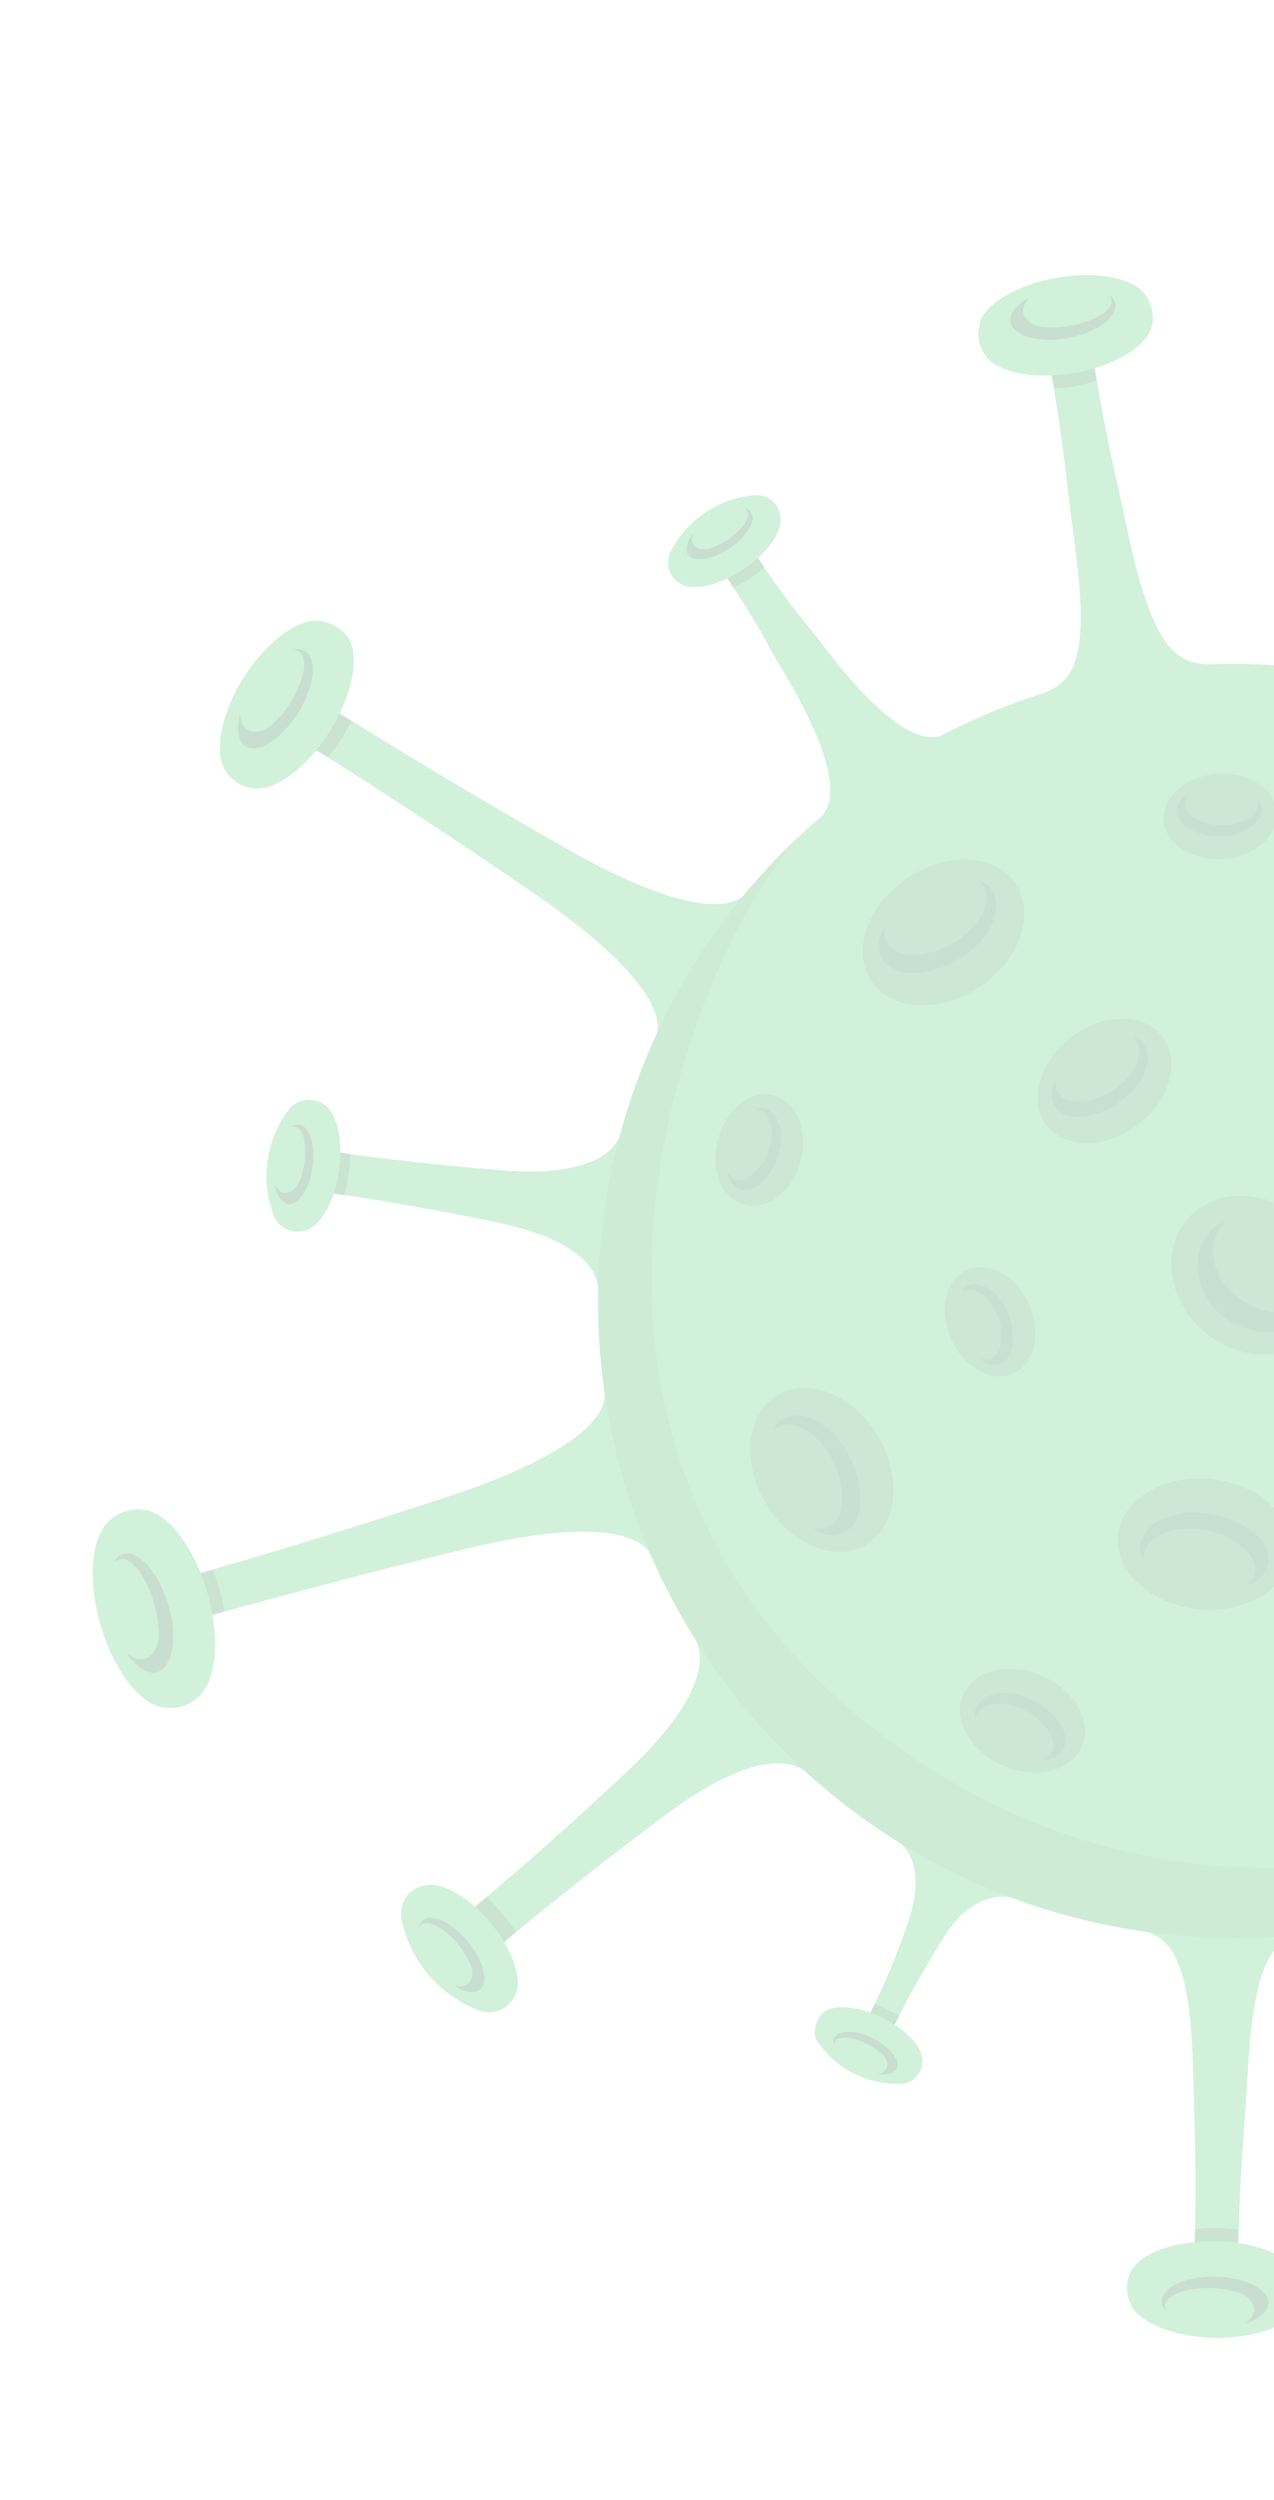 <svg width="128" height="251" viewBox="0 0 128 251" fill="none" xmlns="http://www.w3.org/2000/svg">
<g opacity="0.3">
<path d="M161.74 182.274C190.272 161.455 196.525 121.447 175.706 92.915C154.886 64.383 114.879 58.131 86.347 78.95C57.815 99.769 51.563 139.776 72.382 168.308C93.201 196.84 133.208 203.093 161.74 182.274Z" fill="#64CF83"/>
<path d="M121.428 66.698C116.327 69.324 110.547 70.334 104.858 69.592C107.558 68.453 109.571 66.79 108.075 55.366C106.849 46.046 106.96 45.401 105.867 38.988C105.708 38.023 105.55 37.122 105.404 36.276L109.711 35.527C109.858 36.363 110.015 37.274 110.197 38.233C111.331 44.652 111.537 45.251 113.543 54.436C116.041 65.675 118.494 66.528 121.428 66.698Z" fill="#64CF83"/>
<path opacity="0.2" d="M110.199 38.212C109.503 38.45 108.788 38.632 108.062 38.754C107.346 38.886 106.619 38.959 105.891 38.971C105.732 38.005 105.573 37.104 105.428 36.258L109.734 35.51C109.864 36.321 110.018 37.254 110.199 38.212Z" fill="black"/>
<path d="M115.733 31.114C115.639 30.61 115.441 30.131 115.151 29.708L114.947 29.441L114.858 29.331C114.739 29.202 114.612 29.082 114.475 28.972L114.253 28.82L113.892 28.603C112.19 27.664 109.311 27.342 106.169 27.888C103.027 28.433 100.432 29.717 99.145 31.183L98.891 31.507C98.836 31.578 98.786 31.652 98.739 31.729C98.64 31.877 98.557 32.036 98.494 32.203L98.472 32.339C98.454 32.454 98.438 32.558 98.422 32.663C98.287 33.157 98.261 33.674 98.345 34.179C98.439 34.67 98.632 35.136 98.911 35.55C99.959 37.328 103.707 38.17 107.925 37.44C112.144 36.71 115.385 34.64 115.767 32.605C115.857 32.111 115.846 31.604 115.733 31.114Z" fill="#64CF83"/>
<path opacity="0.3" d="M112.057 30.497C112.3 31.881 110.138 33.403 107.244 33.934C104.35 34.465 101.783 33.722 101.54 32.337C101.394 31.492 102.159 30.564 103.474 29.882C102.228 31.013 102.743 32.44 104.597 32.815C106.618 33.041 108.661 32.661 110.465 31.723C111.486 31.07 112.014 30.362 111.454 29.569C111.763 29.792 111.978 30.123 112.057 30.497Z" fill="black"/>
<path d="M94.454 73.845C91.419 77.617 87.308 80.378 82.668 81.761C84.361 79.952 83.349 74.942 78.251 66.663C77.151 64.877 76.734 63.583 73.687 59.002C73.229 58.311 72.826 57.67 72.397 57.069L75.465 55.015L76.767 56.94C78.432 59.398 80.224 61.769 82.134 64.042C87.929 71.895 92.179 74.729 94.454 73.845Z" fill="#64CF83"/>
<path opacity="0.2" d="M76.789 56.943C76.33 57.362 75.841 57.746 75.326 58.093C74.811 58.439 74.271 58.744 73.709 59.006C73.25 58.314 72.848 57.674 72.418 57.072L75.486 55.019L76.789 56.943Z" fill="black"/>
<path d="M78.022 50.755C77.814 50.458 77.548 50.206 77.241 50.013L77.034 49.895L76.941 49.88C76.822 49.829 76.7 49.789 76.575 49.759L76.084 49.682C74.217 49.801 72.415 50.413 70.862 51.457C69.309 52.501 68.061 53.938 67.247 55.623L67.201 55.915C67.186 55.977 67.176 56.039 67.171 56.103C67.141 56.226 67.122 56.352 67.113 56.478C67.113 56.478 67.103 56.541 67.098 56.572L67.125 56.812C67.187 57.17 67.323 57.511 67.524 57.815C67.722 58.106 67.978 58.353 68.276 58.541C69.478 59.403 72.16 58.86 74.691 57.16C77.223 55.461 78.722 53.184 78.38 51.751C78.332 51.398 78.21 51.059 78.022 50.755Z" fill="#64CF83"/>
<path opacity="0.3" d="M75.449 51.422C76.015 52.248 75.066 53.874 73.3 55.051C71.534 56.229 69.696 56.498 69.13 55.672C68.794 55.159 69.02 54.329 69.671 53.512C69.201 54.603 69.945 55.382 71.251 55.095C72.632 54.652 73.853 53.813 74.76 52.682C75.225 51.964 75.363 51.355 74.767 50.995C75.042 51.042 75.287 51.195 75.449 51.422Z" fill="black"/>
<path d="M74.86 89.797C73.395 95.345 70.277 100.315 65.921 104.048C66.879 101.269 63.349 96.357 53.852 89.828C46.133 84.506 38.496 79.55 32.992 76.061L30.651 74.626L32.982 70.929L35.323 72.363C40.866 75.806 48.631 80.493 56.838 85.153C66.769 90.82 72.721 91.857 74.86 89.797Z" fill="#64CF83"/>
<path opacity="0.2" d="M35.273 72.334C34.681 73.681 33.895 74.934 32.939 76.052L30.598 74.618L32.929 70.92L35.273 72.334Z" fill="black"/>
<path d="M33.734 62.901C33.279 62.618 32.768 62.436 32.236 62.368L31.892 62.314L31.745 62.291C31.556 62.298 31.367 62.318 31.18 62.352C31.091 62.366 31.002 62.384 30.915 62.407L30.489 62.533C28.557 63.204 26.265 65.218 24.492 68.009C22.72 70.8 21.891 73.78 22.128 75.816C22.107 75.952 22.18 76.102 22.211 76.246C22.242 76.39 22.185 76.413 22.264 76.521C22.32 76.699 22.386 76.873 22.46 77.044L22.536 77.173C22.59 77.275 22.649 77.374 22.715 77.468C23.01 77.921 23.398 78.306 23.853 78.597C24.298 78.87 24.794 79.049 25.31 79.124C27.444 79.554 30.749 77.217 33.141 73.401C35.533 69.585 36.198 65.606 34.876 63.871C34.566 63.473 34.177 63.143 33.734 62.901Z" fill="#64CF83"/>
<path opacity="0.3" d="M30.663 65.382C31.919 66.166 31.593 68.937 29.941 71.575C28.289 74.214 25.929 75.705 24.683 74.922C23.914 74.439 23.726 73.18 24.121 71.681C24.145 73.438 25.61 74.052 27.206 72.869C28.805 71.447 29.948 69.584 30.49 67.514C30.688 66.252 30.503 65.378 29.502 65.222C29.895 65.125 30.311 65.182 30.663 65.382Z" fill="black"/>
<path d="M62.365 113.732C62.678 119.11 61.913 124.496 60.114 129.573C60.084 126.822 56.94 124.171 49.89 122.706C44.145 121.509 38.564 120.562 34.542 119.966L32.852 119.701L33.43 115.591L35.13 115.857C39.159 116.412 44.787 117.056 50.638 117.511C57.813 118.034 61.561 116.418 62.365 113.732Z" fill="#64CF83"/>
<path opacity="0.2" d="M35.208 115.837C35.179 116.506 35.123 117.203 35.018 117.945C34.92 118.643 34.783 119.336 34.608 120.019L32.845 119.743L33.423 115.633L35.208 115.837Z" fill="black"/>
<path d="M31.36 110.437C30.996 110.387 30.626 110.421 30.276 110.534L30.041 110.604L29.939 110.642C29.819 110.7 29.705 110.768 29.597 110.845L29.43 110.958L29.194 111.167C27.958 112.712 27.16 114.56 26.882 116.519C26.604 118.478 26.857 120.475 27.614 122.303C27.665 122.394 27.723 122.482 27.787 122.565L27.899 122.732C27.986 122.831 28.078 122.924 28.177 123.011L28.273 123.079L28.476 123.218C28.795 123.429 29.157 123.565 29.535 123.619C29.897 123.668 30.265 123.642 30.616 123.542C32.133 123.202 33.612 120.718 34.068 117.529C34.523 114.34 33.795 111.544 32.426 110.796C32.101 110.6 31.737 110.478 31.36 110.437Z" fill="#64CF83"/>
<path opacity="0.3" d="M30.074 112.918C31.117 113.081 31.709 114.97 31.396 117.176C31.084 119.382 29.982 121.027 28.936 120.885C28.289 120.784 27.809 120.025 27.626 118.938C28.141 120.088 29.281 120.041 29.986 118.815C30.611 117.42 30.812 115.872 30.564 114.363C30.328 113.482 29.952 112.942 29.257 113.154C29.369 113.06 29.5 112.991 29.64 112.95C29.781 112.91 29.929 112.899 30.074 112.918Z" fill="black"/>
<path d="M60.77 139.883C63.91 144.687 65.517 150.332 65.38 156.069C63.955 153.495 57.954 152.771 46.74 155.518C37.6 157.713 28.823 160.051 22.542 161.805C21.593 162.063 20.719 162.322 19.892 162.556L18.689 158.349L21.343 157.578C27.601 155.766 36.295 153.138 45.212 150.181C56.155 146.569 60.909 142.822 60.77 139.883Z" fill="#64CF83"/>
<path opacity="0.2" d="M21.343 157.578C21.64 158.249 21.889 158.942 22.087 159.65C22.294 160.354 22.443 161.075 22.531 161.804C21.582 162.061 20.708 162.32 19.881 162.554L18.678 158.348L21.343 157.578Z" fill="black"/>
<path d="M12.624 151.737C12.062 151.904 11.541 152.187 11.094 152.567C10.997 152.65 10.905 152.739 10.818 152.833L10.694 152.942C10.561 153.096 10.439 153.259 10.329 153.43C10.276 153.52 10.23 153.612 10.189 153.708C10.166 153.854 10.039 153.984 9.973 154.134C9.115 156.137 9.066 159.529 10.075 163.053C11.085 166.578 12.867 169.4 14.696 170.691C14.827 170.784 14.964 170.87 15.105 170.947L15.37 171.095C15.553 171.184 15.741 171.26 15.934 171.322L16.153 171.357C16.276 171.387 16.402 171.406 16.528 171.415C17.108 171.512 17.701 171.477 18.265 171.313C18.825 171.154 19.342 170.869 19.774 170.48C21.694 169.07 22.198 164.681 20.852 159.96C19.505 155.239 16.788 151.768 14.371 151.572C13.784 151.5 13.188 151.556 12.624 151.737Z" fill="#64CF83"/>
<path opacity="0.3" d="M12.374 156.015C13.928 155.574 15.943 157.867 16.915 161.15C17.888 164.434 17.336 167.415 15.78 167.867C14.83 168.135 13.719 167.374 12.733 165.958C14.177 167.253 15.759 166.431 15.96 164.325C15.972 161.981 15.294 159.685 14.009 157.725C13.109 156.643 12.26 156.126 11.418 156.86C11.618 156.467 11.959 156.165 12.374 156.015Z" fill="black"/>
<path d="M69.785 164.465C74.51 168.084 78.376 172.703 81.107 177.991C78.797 176.016 73.981 176.878 66.898 182.184C61.119 186.475 55.699 190.791 51.857 193.963L50.236 195.313L47.292 191.785C47.794 191.372 48.342 190.881 48.903 190.434C52.709 187.213 57.924 182.641 63.164 177.699C69.546 171.674 71.328 167.111 69.785 164.465Z" fill="#64CF83"/>
<path opacity="0.2" d="M48.904 190.434C49.462 190.965 49.988 191.529 50.478 192.123C50.971 192.711 51.431 193.326 51.858 193.963L50.236 195.313L47.292 191.785C47.795 191.372 48.367 190.927 48.904 190.434Z" fill="black"/>
<path d="M41.34 189.861C41.009 190.137 40.743 190.482 40.562 190.872C40.517 190.956 40.479 191.043 40.446 191.132C40.434 191.169 40.428 191.208 40.428 191.247C40.395 191.391 40.372 191.537 40.36 191.685C40.349 191.758 40.337 191.831 40.326 191.904C40.314 191.977 40.29 192.134 40.272 192.248C40.635 194.439 41.578 196.493 43.004 198.195C44.429 199.897 46.286 201.186 48.379 201.927L48.953 202.017C49.104 202.021 49.256 202.012 49.406 201.991L49.52 202.009C49.611 201.994 49.7 201.973 49.787 201.944C50.211 201.84 50.607 201.642 50.946 201.366C51.261 201.105 51.519 200.781 51.704 200.416C52.572 198.895 51.602 195.804 49.287 193.037C46.973 190.271 44.098 188.763 42.446 189.35C42.046 189.443 41.67 189.617 41.34 189.861Z" fill="#64CF83"/>
<path opacity="0.3" d="M42.441 192.801C43.35 192.046 45.386 192.973 46.978 194.889C48.571 196.806 49.131 198.967 48.222 199.722C47.667 200.192 46.669 200.014 45.624 199.316C46.97 199.73 47.847 198.766 47.292 197.258C46.606 195.684 45.468 194.349 44.023 193.423C43.111 192.96 42.376 192.877 42.026 193.613C42.056 193.299 42.205 193.009 42.441 192.801Z" fill="black"/>
<path d="M90.233 184.911C94.35 186.264 98.263 188.174 101.862 190.587C100.155 190.021 97.192 190.723 94.986 194.237C93.026 197.34 91.404 200.261 90.346 202.383C90.177 202.709 90.034 203.008 89.895 203.285L87.442 202.09C87.581 201.812 87.726 201.503 87.882 201.186C89.232 198.401 90.395 195.53 91.363 192.591C92.664 188.37 91.733 185.915 90.233 184.911Z" fill="#64CF83"/>
<path opacity="0.2" d="M87.851 201.181C88.278 201.339 88.695 201.522 89.101 201.729C89.539 201.936 89.942 202.16 90.314 202.378C90.146 202.705 90.003 203.003 89.863 203.28L87.41 202.085C87.55 201.807 87.694 201.498 87.851 201.181Z" fill="black"/>
<path d="M82.127 202.852C81.979 203.15 81.899 203.477 81.892 203.809C81.876 203.881 81.864 203.955 81.858 204.028C81.858 204.028 81.85 204.081 81.845 204.112C81.86 204.228 81.885 204.343 81.92 204.455L81.97 204.612C81.957 204.696 82.039 204.784 82.078 204.875C83.023 206.306 84.333 207.459 85.872 208.214C87.411 208.969 89.124 209.3 90.834 209.172L91.101 209.107L91.26 209.046C91.368 209.004 91.473 208.953 91.573 208.892L91.645 208.839L91.815 208.706C92.078 208.499 92.291 208.237 92.438 207.937C92.575 207.643 92.654 207.325 92.67 207.001C92.804 205.664 91.142 203.78 88.64 202.555C86.138 201.33 83.64 201.175 82.662 202.102C82.432 202.311 82.25 202.567 82.127 202.852Z" fill="#64CF83"/>
<path opacity="0.3" d="M83.824 204.581C84.23 203.758 85.958 203.782 87.686 204.629C89.413 205.476 90.484 206.83 90.088 207.655C89.838 208.161 89.081 208.353 88.13 208.215C89.219 208.086 89.494 207.145 88.664 206.235C87.686 205.341 86.463 204.759 85.152 204.564C84.358 204.515 83.808 204.685 83.805 205.316C83.723 205.077 83.73 204.816 83.824 204.581Z" fill="black"/>
<path d="M114.383 193.699C119.906 192.074 125.794 192.178 131.256 193.995C128.38 194.614 126.08 195.858 125.405 207.36C124.847 216.743 124.612 217.358 124.47 223.877C124.445 224.857 124.43 225.774 124.413 226.637L120.033 226.551C120.045 225.698 120.06 224.781 120.078 223.8C120.156 217.282 120.124 216.667 119.852 207.262C119.516 195.73 117.232 194.411 114.383 193.699Z" fill="#64CF83"/>
<path opacity="0.2" d="M120.026 223.792C120.741 223.692 121.463 223.648 122.184 223.659C122.919 223.671 123.652 223.739 124.376 223.863C124.351 224.842 124.336 225.759 124.319 226.622L119.939 226.536C119.951 225.683 119.98 224.768 120.026 223.792Z" fill="black"/>
<path d="M113.242 229.722C113.238 230.233 113.345 230.738 113.556 231.203C113.594 231.306 113.639 231.406 113.691 231.502L113.756 231.63C113.854 231.778 113.96 231.919 114.075 232.054L114.259 232.243L114.568 232.526C116.061 233.775 118.832 234.646 122.02 234.696C125.209 234.745 128 233.984 129.533 232.792L129.842 232.519C129.854 232.446 129.978 232.402 130.032 232.335C130.157 232.207 130.268 232.067 130.364 231.917C130.364 231.917 130.379 231.823 130.385 231.781C130.443 231.69 130.494 231.594 130.537 231.495C130.765 231.033 130.888 230.527 130.897 230.012C130.901 229.516 130.803 229.024 130.61 228.567C129.92 226.621 126.399 225.076 122.113 225.005C117.828 224.934 114.262 226.343 113.502 228.266C113.316 228.728 113.228 229.224 113.242 229.722Z" fill="#64CF83"/>
<path opacity="0.3" d="M116.738 231.016C116.765 229.61 119.182 228.513 122.134 228.568C125.086 228.623 127.457 229.795 127.44 231.203C127.423 232.066 126.491 232.829 125.077 233.26C126.492 232.413 126.272 230.882 124.494 230.155C122.548 229.549 120.466 229.536 118.514 230.118C117.374 230.571 116.746 231.167 117.144 232.042C116.883 231.764 116.738 231.398 116.738 231.016Z" fill="black"/>
<path opacity="0.1" d="M177.203 166.182C166.237 181.634 122.381 202.024 86.435 172.486C50.489 142.947 69.308 96.326 80.084 84.137C73.545 90.32 68.385 97.815 64.941 106.13C61.497 114.445 59.847 123.393 60.099 132.389C60.35 141.386 62.498 150.228 66.401 158.337C70.304 166.447 75.875 173.641 82.749 179.45C89.624 185.259 97.647 189.551 106.294 192.047C114.941 194.543 124.017 195.185 132.929 193.932C141.842 192.679 150.389 189.559 158.013 184.777C165.637 179.994 172.165 173.656 177.172 166.177L177.203 166.182Z" fill="black"/>
<path d="M88.233 144.228C90.672 148.383 90.115 153.244 86.995 155.087C83.875 156.929 79.35 155.036 76.91 150.881C74.471 146.727 75.026 141.876 78.146 140.033C81.267 138.191 85.793 140.074 88.233 144.228Z" fill="#64CF83"/>
<path opacity="0.15" d="M88.233 144.228C90.672 148.383 90.115 153.244 86.995 155.087C83.875 156.929 79.35 155.036 76.91 150.881C74.471 146.727 75.026 141.876 78.146 140.033C81.267 138.191 85.793 140.074 88.233 144.228Z" fill="black"/>
<path opacity="0.15" d="M77.716 143.611C78.275 141.4 82.146 141.385 84.658 145.081C86.637 148.009 86.97 151.695 85.595 153.243C85.349 153.508 85.054 153.721 84.725 153.871C84.397 154.021 84.042 154.103 83.681 154.115C83.32 154.126 82.961 154.065 82.624 153.936C82.287 153.808 81.979 153.613 81.717 153.364C83.135 153.8 84.463 152.96 84.605 150.823C84.662 149.46 84.387 148.104 83.806 146.87C83.224 145.636 82.353 144.562 81.266 143.738C79.843 142.789 78.443 142.784 77.716 143.611Z" fill="black"/>
<path d="M114.323 112.906C111.106 115.364 106.997 115.395 105.151 112.98C103.306 110.564 104.417 106.601 107.602 104.138C110.787 101.676 114.917 101.648 116.772 104.075C118.626 106.503 117.584 110.508 114.323 112.906Z" fill="#64CF83"/>
<path opacity="0.15" d="M114.323 112.906C111.106 115.364 106.997 115.395 105.151 112.98C103.306 110.564 104.417 106.601 107.602 104.138C110.787 101.676 114.917 101.648 116.772 104.075C118.626 106.503 117.584 110.508 114.323 112.906Z" fill="black"/>
<path opacity="0.15" d="M113.762 104.118C115.669 104.363 116.073 107.59 113.25 110.056C111.011 112.004 107.971 112.651 106.584 111.675C106.338 111.497 106.13 111.271 105.972 111.012C105.814 110.752 105.709 110.464 105.663 110.163C105.618 109.863 105.632 109.556 105.706 109.261C105.781 108.966 105.913 108.689 106.095 108.446C105.901 109.687 106.718 110.681 108.504 110.607C109.648 110.516 110.752 110.149 111.722 109.537C112.693 108.926 113.501 108.088 114.076 107.096C114.694 105.814 114.534 104.645 113.762 104.118Z" fill="black"/>
<path d="M121.695 148.486C126.491 148.989 130.066 152.306 129.694 155.914C129.323 159.522 125.135 162.042 120.348 161.55C115.562 161.059 111.967 157.729 112.339 154.121C112.71 150.513 116.898 147.993 121.695 148.486Z" fill="#64CF83"/>
<path opacity="0.15" d="M121.695 148.486C126.491 148.989 130.066 152.306 129.694 155.914C129.323 159.522 125.135 162.042 120.348 161.55C115.562 161.059 111.967 157.729 112.339 154.121C112.71 150.513 116.898 147.993 121.695 148.486Z" fill="black"/>
<path opacity="0.15" d="M114.967 156.594C113.522 154.829 115.796 151.7 120.258 151.874C123.786 152.008 126.95 153.924 127.392 155.949C127.459 156.305 127.456 156.67 127.381 157.025C127.306 157.379 127.161 157.715 126.956 158.013C126.75 158.311 126.487 158.565 126.183 158.76C125.878 158.956 125.538 159.089 125.181 159.152C126.388 158.272 126.485 156.695 124.861 155.319C123.796 154.463 122.54 153.879 121.2 153.615C119.86 153.352 118.476 153.417 117.167 153.806C115.54 154.364 114.729 155.52 114.967 156.594Z" fill="black"/>
<path d="M98.491 99.038C94.508 101.75 89.627 101.522 87.582 98.53C85.538 95.538 87.118 90.901 91.101 88.189C95.084 85.476 99.965 85.705 102.008 88.707C104.051 91.709 102.474 96.326 98.491 99.038Z" fill="#64CF83"/>
<path opacity="0.15" d="M98.491 99.038C94.508 101.75 89.627 101.522 87.582 98.53C85.538 95.538 87.118 90.901 91.101 88.189C95.084 85.476 99.965 85.705 102.008 88.707C104.051 91.709 102.474 96.326 98.491 99.038Z" fill="black"/>
<path opacity="0.15" d="M98.406 88.507C100.649 88.922 100.942 92.794 97.404 95.533C94.617 97.706 90.968 98.279 89.326 97.018C89.044 96.79 88.81 96.509 88.637 96.19C88.465 95.871 88.358 95.521 88.323 95.16C88.288 94.799 88.325 94.435 88.432 94.088C88.54 93.742 88.715 93.421 88.948 93.143C88.604 94.596 89.591 95.873 91.665 95.865C93.032 95.832 94.37 95.468 95.565 94.804C96.759 94.14 97.775 93.196 98.525 92.053C99.407 90.577 99.284 89.179 98.406 88.507Z" fill="black"/>
<path d="M104.7 168.254C107.991 169.698 109.792 172.876 108.699 175.356C107.606 177.836 104.064 178.682 100.763 177.237C97.462 175.791 95.671 172.614 96.764 170.134C97.857 167.654 101.399 166.808 104.7 168.254Z" fill="#64CF83"/>
<path opacity="0.15" d="M104.7 168.254C107.991 169.698 109.792 172.876 108.699 175.356C107.606 177.836 104.064 178.682 100.763 177.237C97.462 175.791 95.671 172.614 96.764 170.134C97.857 167.654 101.399 166.808 104.7 168.254Z" fill="black"/>
<path opacity="0.15" d="M98.064 172.486C97.435 170.902 99.776 169.194 102.911 170.336C105.389 171.237 107.201 173.316 107.057 174.854C107.024 175.122 106.938 175.38 106.804 175.615C106.671 175.85 106.492 176.056 106.278 176.221C106.065 176.386 105.82 176.508 105.56 176.578C105.299 176.649 105.027 176.667 104.759 176.632C105.809 176.273 106.238 175.174 105.401 173.825C104.835 172.976 104.073 172.275 103.178 171.784C102.283 171.292 101.283 171.024 100.263 171.002C98.975 171.036 98.139 171.664 98.064 172.486Z" fill="black"/>
<path d="M135.692 167.807C140.401 166.469 145.046 168.275 146.042 171.819C147.038 175.363 144.035 179.329 139.317 180.654C134.599 181.98 129.961 180.197 128.967 176.643C127.973 173.088 130.973 169.143 135.692 167.807Z" fill="#64CF83"/>
<path opacity="0.15" d="M135.692 167.807C140.401 166.469 145.046 168.275 146.042 171.819C147.038 175.363 144.035 179.329 139.317 180.654C134.599 181.98 129.961 180.197 128.967 176.643C127.973 173.088 130.973 169.143 135.692 167.807Z" fill="black"/>
<path d="M122.884 86.23C119.751 86.445 117.084 84.703 116.918 82.347C116.752 79.991 119.173 77.901 122.305 77.695C125.437 77.49 128.117 79.213 128.272 81.578C128.426 83.943 126.028 86.016 122.884 86.23Z" fill="#64CF83"/>
<path opacity="0.15" d="M122.884 86.23C119.751 86.445 117.084 84.703 116.918 82.347C116.752 79.991 119.173 77.901 122.305 77.695C125.437 77.49 128.117 79.213 128.272 81.578C128.426 83.943 126.028 86.016 122.884 86.23Z" fill="black"/>
<path opacity="0.15" d="M126.317 80.278C127.436 81.254 126.328 83.486 123.431 83.899C121.15 84.205 118.904 83.32 118.378 82.04C118.295 81.819 118.257 81.584 118.266 81.349C118.275 81.113 118.331 80.881 118.43 80.667C118.529 80.453 118.669 80.26 118.843 80.101C119.017 79.942 119.221 79.818 119.443 79.738C118.778 80.436 118.886 81.457 120.131 82.175C120.911 82.606 121.784 82.84 122.675 82.858C123.566 82.876 124.448 82.678 125.245 82.28C126.189 81.776 126.587 80.94 126.317 80.278Z" fill="black"/>
<path d="M103.38 130.948C104.663 133.821 103.942 136.925 101.782 137.891C99.621 138.858 96.84 137.301 95.557 134.428C94.275 131.556 94.995 128.451 97.166 127.486C99.337 126.522 102.105 128.098 103.38 130.948Z" fill="#64CF83"/>
<path opacity="0.15" d="M103.38 130.948C104.663 133.821 103.942 136.925 101.782 137.891C99.621 138.858 96.84 137.301 95.557 134.428C94.275 131.556 94.995 128.451 97.166 127.486C99.337 126.522 102.105 128.098 103.38 130.948Z" fill="black"/>
<path opacity="0.15" d="M96.616 129.773C97.144 128.381 99.655 128.656 101.004 131.239C102.075 133.277 102.021 135.674 101.013 136.585C100.834 136.737 100.627 136.852 100.403 136.924C100.179 136.996 99.943 137.022 99.709 137.003C99.474 136.983 99.246 136.917 99.037 136.809C98.829 136.701 98.643 136.552 98.492 136.372C99.381 136.768 100.297 136.313 100.554 134.942C100.69 134.063 100.611 133.164 100.324 132.323C100.036 131.481 99.549 130.722 98.904 130.109C98.057 129.378 97.151 129.29 96.616 129.773Z" fill="black"/>
<path d="M80.411 116.584C79.577 119.661 77.065 121.577 74.779 120.952C72.493 120.328 71.321 117.365 72.148 114.331C72.975 111.296 75.492 109.349 77.767 109.972C80.043 110.595 81.236 113.56 80.411 116.584Z" fill="#64CF83"/>
<path opacity="0.15" d="M80.411 116.584C79.577 119.661 77.065 121.577 74.779 120.952C72.493 120.328 71.321 117.365 72.148 114.331C72.975 111.296 75.492 109.349 77.767 109.972C80.043 110.595 81.236 113.56 80.411 116.584Z" fill="black"/>
<path opacity="0.15" d="M75.908 111.402C77.191 110.651 78.95 112.455 78.377 115.305C77.917 117.563 76.349 119.391 75.002 119.459C74.763 119.471 74.524 119.434 74.3 119.352C74.076 119.269 73.87 119.142 73.696 118.978C73.522 118.814 73.383 118.617 73.287 118.398C73.191 118.178 73.141 117.942 73.139 117.703C73.582 118.563 74.582 118.795 75.642 117.891C76.311 117.301 76.825 116.558 77.141 115.725C77.458 114.891 77.567 113.994 77.459 113.109C77.279 112.001 76.62 111.364 75.908 111.402Z" fill="black"/>
<path d="M132.466 133.55C135.11 130.386 134.289 125.344 130.633 122.289C126.976 119.233 121.869 119.322 119.225 122.486C116.581 125.65 117.402 130.692 121.058 133.747C124.714 136.802 129.822 136.714 132.466 133.55Z" fill="#64CF83"/>
<path opacity="0.15" d="M132.466 133.55C135.11 130.386 134.289 125.344 130.633 122.289C126.976 119.233 121.869 119.322 119.225 122.486C116.581 125.65 117.402 130.692 121.058 133.747C124.714 136.802 129.822 136.714 132.466 133.55Z" fill="black"/>
<path opacity="0.15" d="M123.08 122.665C120.528 123.538 119.264 127.114 121.424 130.594C123.585 134.074 129.838 135.03 131.342 131.556C130.015 131.943 128.609 131.974 127.266 131.644C125.923 131.314 124.691 130.635 123.695 129.677C121.374 127.294 121.383 124.292 123.08 122.665Z" fill="black"/>
</g>
</svg>
